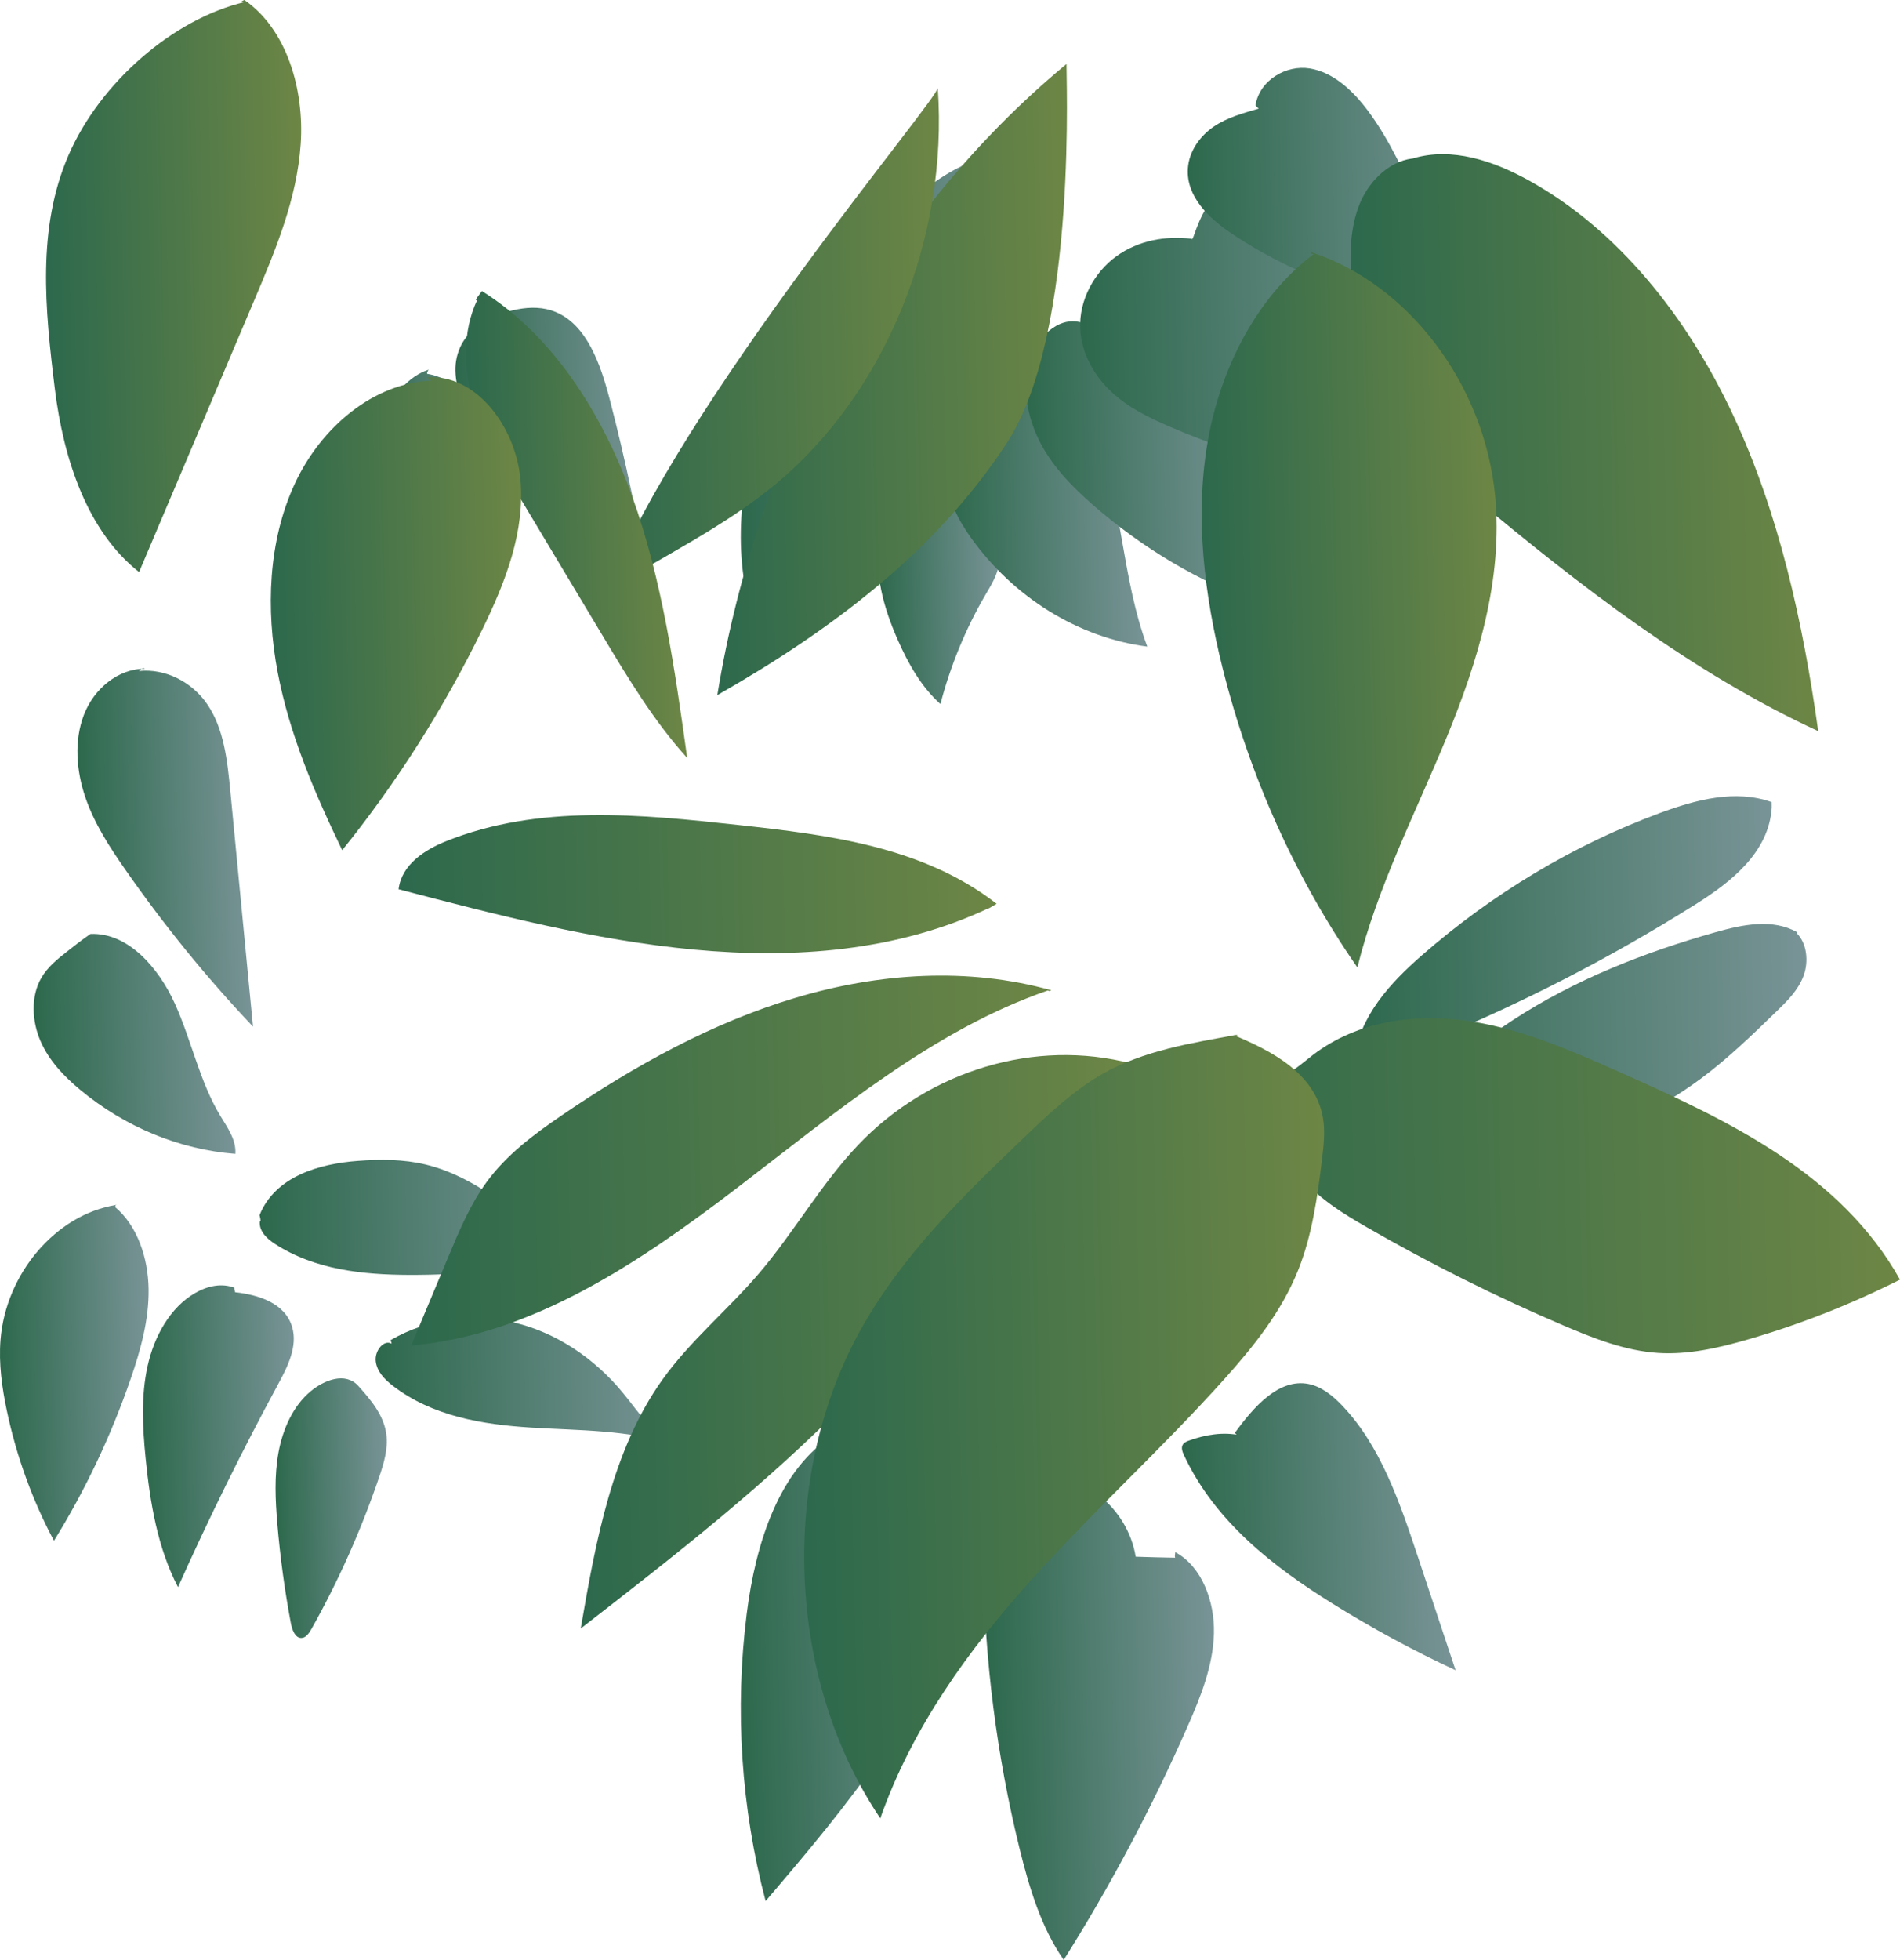 <?xml version="1.0" encoding="UTF-8"?><svg id="Layer_2" xmlns="http://www.w3.org/2000/svg" xmlns:xlink="http://www.w3.org/1999/xlink" viewBox="0 0 1461.33 1506.85"><defs><style>.cls-1{fill:url(#New_swatch_1-3);}.cls-2{fill:url(#New_swatch_1-4);}.cls-3{fill:url(#New_swatch_1-6);}.cls-4{fill:url(#New_swatch_1-7);}.cls-5{fill:url(#New_swatch_1-8);}.cls-6{fill:url(#New_swatch_1-2);}.cls-7{fill:url(#New_swatch_1-5);}.cls-8{fill:url(#New_swatch_1-9);}.cls-9{fill:url(#New_swatch-12);}.cls-10{fill:url(#New_swatch-10);}.cls-11{fill:url(#New_swatch-11);}.cls-12{fill:url(#New_swatch_1-20);}.cls-13{fill:url(#New_swatch_1-18);}.cls-14{fill:url(#New_swatch_1-17);}.cls-15{fill:url(#New_swatch_1-19);}.cls-16{fill:url(#New_swatch_1-16);}.cls-17{fill:url(#New_swatch_1-14);}.cls-18{fill:url(#New_swatch_1-13);}.cls-19{fill:url(#New_swatch_1-10);}.cls-20{fill:url(#New_swatch_1-15);}.cls-21{fill:url(#New_swatch_1-12);}.cls-22{fill:url(#New_swatch_1-11);}.cls-23{fill:url(#New_swatch-7);}.cls-24{fill:url(#New_swatch-4);}.cls-25{fill:url(#New_swatch-5);}.cls-26{fill:url(#New_swatch-9);}.cls-27{fill:url(#New_swatch-8);}.cls-28{fill:url(#New_swatch-6);}.cls-29{fill:url(#New_swatch_1);}.cls-30{fill:url(#New_swatch-2);}.cls-31{fill:url(#New_swatch-3);}.cls-32{fill:url(#New_swatch);}</style><linearGradient id="New_swatch_1" x1="1435.47" y1="448.72" x2="1622.65" y2="457.18" gradientTransform="translate(1487.83) rotate(-180) scale(.5 -1)" gradientUnits="userSpaceOnUse"><stop offset="0" stop-color="#799497"/><stop offset="1" stop-color="#2d694d"/></linearGradient><linearGradient id="New_swatch_1-2" x1="1214.12" y1="389.06" x2="1514.46" y2="402.63" xlink:href="#New_swatch_1"/><linearGradient id="New_swatch_1-3" x1="1042.62" y1="338.51" x2="1392.38" y2="354.31" xlink:href="#New_swatch_1"/><linearGradient id="New_swatch_1-4" x1="764.99" y1="253.78" x2="1308.91" y2="278.35" xlink:href="#New_swatch_1"/><linearGradient id="New_swatch_1-5" x1="699.29" y1="138.71" x2="1144.1" y2="158.8" xlink:href="#New_swatch_1"/><linearGradient id="New_swatch_1-6" x1="1386.34" y1="286.76" x2="1837.71" y2="307.15" xlink:href="#New_swatch_1"/><linearGradient id="New_swatch_1-7" x1="1981.6" y1="338.69" x2="2269.97" y2="351.72" xlink:href="#New_swatch_1"/><linearGradient id="New_swatch_1-8" x1="2195.39" y1="416.36" x2="2402.45" y2="425.71" xlink:href="#New_swatch_1"/><linearGradient id="New_swatch_1-9" x1="2591.47" y1="647.9" x2="2850.97" y2="659.62" xlink:href="#New_swatch_1"/><linearGradient id="New_swatch_1-10" x1="2615.85" y1="797.66" x2="2920.06" y2="811.4" xlink:href="#New_swatch_1"/><linearGradient id="New_swatch_1-11" x1="2743.14" y1="1050.67" x2="2973.13" y2="1061.06" xlink:href="#New_swatch_1"/><linearGradient id="New_swatch_1-12" x1="2519.39" y1="1097.42" x2="2753.16" y2="1107.98" xlink:href="#New_swatch_1"/><linearGradient id="New_swatch_1-13" x1="2377.67" y1="1154.82" x2="2549.84" y2="1162.6" xlink:href="#New_swatch_1"/><linearGradient id="New_swatch_1-14" x1="1937.26" y1="1054.87" x2="2393.18" y2="1075.46" xlink:href="#New_swatch_1"/><linearGradient id="New_swatch_1-15" x1="2084.76" y1="924.07" x2="2572.3" y2="946.09" xlink:href="#New_swatch_1"/><linearGradient id="New_swatch_1-16" x1="243.29" y1="697.47" x2="892.11" y2="726.78" xlink:href="#New_swatch_1"/><linearGradient id="New_swatch_1-17" x1="190.67" y1="793.77" x2="888.96" y2="825.31" xlink:href="#New_swatch_1"/><linearGradient id="New_swatch_1-18" x1="739.64" y1="1168.5" x2="1151.2" y2="1187.1" xlink:href="#New_swatch_1"/><linearGradient id="New_swatch_1-19" x1="1103.82" y1="1309.71" x2="1455.08" y2="1325.58" xlink:href="#New_swatch_1"/><linearGradient id="New_swatch_1-20" x1="1460.36" y1="1264.13" x2="1835.12" y2="1281.06" xlink:href="#New_swatch_1"/><linearGradient id="New_swatch" x1="51.42" y1="887.1" x2="1161.77" y2="937.26" gradientTransform="translate(1487.83) rotate(-180) scale(.5 -1)" gradientUnits="userSpaceOnUse"><stop offset="0" stop-color="#6d8645"/><stop offset="1" stop-color="#2d694d"/></linearGradient><linearGradient id="New_swatch-2" x1="185.67" y1="327.43" x2="886" y2="359.06" xlink:href="#New_swatch"/><linearGradient id="New_swatch-3" x1="668.57" y1="457.37" x2="1120.32" y2="477.78" xlink:href="#New_swatch"/><linearGradient id="New_swatch-4" x1="1321.54" y1="279.03" x2="1878.53" y2="304.19" xlink:href="#New_swatch"/><linearGradient id="New_swatch-5" x1="1521.32" y1="249.04" x2="2046.79" y2="272.77" xlink:href="#New_swatch"/><linearGradient id="New_swatch-6" x1="1925.26" y1="396.44" x2="2250.23" y2="411.12" xlink:href="#New_swatch"/><linearGradient id="New_swatch-7" x1="2168.17" y1="462.15" x2="2555.61" y2="479.65" xlink:href="#New_swatch"/><linearGradient id="New_swatch-8" x1="2505.12" y1="211.99" x2="2901.39" y2="229.89" xlink:href="#New_swatch"/><linearGradient id="New_swatch-9" x1="1439.36" y1="657.99" x2="2355.14" y2="699.36" xlink:href="#New_swatch"/><linearGradient id="New_swatch-10" x1="1348.46" y1="865.03" x2="2341.43" y2="909.88" xlink:href="#New_swatch"/><linearGradient id="New_swatch-11" x1="1222.28" y1="1009.16" x2="2085.21" y2="1048.15" xlink:href="#New_swatch"/><linearGradient id="New_swatch-12" x1="925.15" y1="1077.68" x2="1736.67" y2="1114.34" xlink:href="#New_swatch"/></defs><g id="BG_Plant_Leaves"><g><path class="cls-29" d="M727.99,366.14c13.45,.04,29.22,1.41,36.45,13.91,5.69,9.82,3.59,22.52,3.85,34.17,.14,6.45,1.07,12.96,.1,19.32-1.34,8.77-6.11,16.36-10.48,23.83-15.16,25.92-26.87,54.3-34.62,83.93-14.65-13.09-24.89-31.23-33.08-49.95-10.55-24.08-18.29-51.15-13.53-77.37,4.76-26.22,25.44-50.36,49.71-49.33-.25,.56-.54,1.49,1.61,1.5Z"/><path class="cls-6" d="M756.41,331.25c8.6-18.82,20.07-39.99,39.04-42.66,10.99-1.54,22.09,4.01,30.07,12.47,7.99,8.46,13.25,19.54,17.49,30.82,19.81,52.72,19.72,112.48,39.4,165.26-52.86-6.85-102.82-37.7-135.71-83.81-9.91-13.89-18.63-30.3-17.95-47.95,.68-17.65,14.34-35.51,28.88-32.65-.25,.84-.51,1.68-1.22-1.48Z"/><path class="cls-1" d="M830.96,248.15c10.55-12.36,22.74-25.42,38.1-26.43,12.8-.84,24.9,7.21,33.67,17.52,19.59,23.01,25.67,55.77,31.84,86.58,9.32,46.59,20.62,92.71,33.85,138.14-46.19-16.67-89.67-42.43-127.77-75.7-15.3-13.36-29.95-28.22-39.91-46.72-9.95-18.5-14.79-41.2-9.45-61.89,5.04-19.51,22.51-36.93,40.25-31.73-.51,0-1.02,0-.59,.23Z"/><path class="cls-2" d="M918.03,181.61c5.18-14.95,12.51-32.01,26.62-35,9.65-2.05,19.25,3.48,27.26,9.83,16.93,13.42,30.75,31.12,43.41,49.49,36.06,52.35,63.78,111.13,91.31,169.58-70.83-2.8-141.21-18.96-207.27-47.59-15.8-6.85-31.59-14.56-44.59-26.7-12.99-12.13-23.02-29.35-23.95-48.23-1.1-22.36,11.03-43.9,27.89-56.04,16.87-12.13,37.74-15.81,57.84-13.39,0,.35,.46,.96,1.47-1.95Z"/><path class="cls-7" d="M965.6,81.01c3.22-19.63,23.87-31.31,41.78-28.39,17.91,2.92,32.83,16.73,44.38,32.09,35.03,46.56,48.06,110.8,87.46,152.91-67.52,.87-135.16-19.7-192.72-58.62-16.6-11.22-34.15-27.79-32.9-49.2,.8-13.63,9.54-25.46,20.12-32.58,10.58-7.12,22.88-10.32,34.98-13.88,0,.56,0,1.12-3.11-2.32Z"/><path class="cls-3" d="M780,116.34c16.09,40.04,13.43,87.35-1.85,127.78-15.28,40.43-42.22,74.48-72.97,102.22-45.2,40.78-101.83,72.73-125.47,131.59-16.62-51.16-11.24-108.87,7.33-159.21,18.57-50.34,49.46-94.09,83.61-133.3,29.07-33.37,64.87-65.79,106.8-67.66,0,.28,0,.56,2.55-1.42Z"/><path class="cls-4" d="M368.33,247.43c19.07-7.7,40.19-15.43,59.18-7.49,23.9,9.99,34.44,40.19,41.49,67.26,12.13,46.56,22.06,93.82,29.74,141.52-57.49-22.23-107.18-68.1-137.1-126.59-6.25-12.22-11.79-25.59-11.35-39.6,.44-14.02,8.58-28.61,20.98-32.09-.25,0-.51,0-2.94-3.01Z"/><path class="cls-5" d="M329.62,284.24c-15.36,4.96-27.13,19.32-33.6,35.46-6.47,16.14-8.31,34.02-9.34,51.63-3.74,63.95,2.34,128.59,17.9,190.34,24.74-30.64,45.77-64.91,62.37-101.62,13.99-30.93,25.02-65.26,20.75-99.5-4.27-34.24-27.93-67.49-59.1-73.17-.25-.28-.51-.56,1.02-3.14Z"/><path class="cls-8" d="M106.98,515.86c19.9-1.99,40.44,8.06,52.46,25.64,12.78,18.69,15.45,43.23,17.69,66.5,5.82,60.44,11.64,120.87,17.46,181.31-35.57-37.53-68.53-78.07-98.5-121.14-11.95-17.18-23.57-35.03-30.48-55.3-6.91-20.26-8.73-43.44-1.04-63.36,7.69-19.92,26.2-35.41,46.84-35.39-.76-.56-1.52-1.12-4.44,1.75Z"/><path class="cls-19" d="M69.57,718.05c28.61-1.2,52.17,25.42,64.96,53.65,12.79,28.23,19.06,60.03,34.97,86.26,5.46,9.01,12.32,18.39,11.5,29.18-42.92-3.34-84.86-20.64-119.23-49.16-12.29-10.2-23.89-22.18-30.57-37.46-6.68-15.27-7.68-34.39,.59-48.69,4.93-8.52,12.59-14.6,20.05-20.47,5.92-4.66,11.85-9.31,17.73-13.31Z"/><path class="cls-22" d="M88.55,928.05c17.17,14.46,25.38,39.12,25.74,62.93,.37,23.81-6.17,47.08-13.85,69.33-15.11,43.79-34.94,85.6-58.93,124.27-16.58-31.08-28.85-64.95-36.26-100.07-3.76-17.79-6.28-36.11-4.85-54.32,4.01-51.13,42.69-96.43,88.91-103.78,0-.56,0-1.12-.76,1.63Z"/><path class="cls-21" d="M180.83,993.52c17.68,1.92,38.5,8.2,43.9,26.85,4.25,14.67-3.32,30-10.48,43.23-27.66,51.05-53.46,103.32-77.34,156.63-15.61-29.91-21.49-64.73-24.9-99.03-2.35-23.61-3.62-47.78,1.49-70.85,5.1-23.07,17.43-45.17,36.52-56.18,9.48-5.47,20.55-8.01,30.75-3.92-.51-.28-1.02-.56,.07,3.28Z"/><path class="cls-18" d="M275.64,1065.63c9.49,10.6,19.47,22.23,21.47,36.95,1.53,11.26-1.91,22.55-5.54,33.21-13.83,40.59-31.27,79.7-51.99,116.56-1.86,3.3-4.34,6.98-7.86,6.99-4.78,.02-7.08-6.33-8.05-11.49-4.72-25.13-8.18-50.54-10.35-76.09-1.56-18.38-2.45-37.08,.89-55.18,3.33-18.1,11.31-35.73,24.67-46.88,10.16-8.49,26.73-15.29,36.77-4.08Z"/><path class="cls-17" d="M300.64,1030.2c28.89-16.62,63.2-20.98,95.04-13.34,31.84,7.65,61.08,27.04,83.04,53.57,12.42,15.01,23.45,32.94,40.54,40.56-35.68-11.88-73.64-11.07-110.85-13.42-37.21-2.35-75.89-8.64-106.41-32.23-5.99-4.63-11.99-10.64-13.01-18.63-1.02-7.99,6.1-17.06,12.17-13.65,.03-1.3-1.1-2.52-.51-2.86Z"/><path class="cls-20" d="M199.63,934.25c12.02-29.89,45.97-39.51,75.58-41.72,17.42-1.3,35.09-1.3,52.15,2.8,43.95,10.56,78.62,46.49,117.75,70.94-42.88,9.41-86.62,14.08-130.34,13.92-35.6-.13-72.61-3.93-103.3-23.82-6.02-3.9-12.36-9.68-11.65-17.36,.51,0,1.02,0-.19-4.77Z"/><path class="cls-16" d="M1362.63,616.7c-27.81-9.94-58.13-1.93-85.85,8.33-66.26,24.5-128.61,61.77-183.37,109.61-23.97,20.94-47.95,46.77-52.03,80.18,20.47,.53,40.34-6.97,59.52-14.84,70.04-28.74,137.97-63.73,202.9-104.52,27.23-17.11,56.79-39.91,58.89-74.69,0,.56,0,1.12-.06-4.06Z"/><path class="cls-14" d="M1382.34,716.8c-19.03-10.8-42-5.97-62.73-.12-54.52,15.39-108.14,36.32-156.54,67.96-48.4,31.64-91.53,74.46-120.32,127.75,92.32-12.17,188.56-25.89,265.6-83.23,20.64-15.36,39.41-33.54,58.12-51.67,8.09-7.84,16.44-16.07,20.6-27.02,4.16-10.95,2.76-25.44-5.33-33.14,0,.84,0,1.68,.6-.53Z"/><path class="cls-13" d="M949.75,1101.64c14.51-19.97,33.82-42.08,56.66-37.58,9.95,1.96,18.5,8.9,25.84,16.56,29.45,30.77,44.34,74.36,58.3,116.36,9.66,29.06,19.31,58.12,28.97,87.17-32.42-15.06-64.05-32.18-94.69-51.25-45.41-28.28-90.42-63.02-114.24-114.15-1.13-2.42-2.21-5.35-1.03-7.75,.91-1.87,2.89-2.72,4.73-3.38,12.9-4.65,26.49-6.94,39.95-4.02,0,.28,0,.56,0,.84,0,1.12,0,2.24-4.49-2.79Z"/><path class="cls-15" d="M903.91,1193.36c20.34,10.85,30.43,37.67,29.75,62.56-.68,24.89-10.12,48.37-19.97,70.78-27.53,62.67-59.52,122.97-95.57,180.14-17.32-24.92-26.53-55.43-33.98-85.72-17.5-71.18-26.89-144.78-27.87-218.53-.22-16.84,.38-35.01,9.66-48.4,7.55-10.88,19.88-16.78,32.21-18.48,34.14-4.71,69.3,23.83,75.35,61.15,10.4,.32,20.81,.65,31.22,.78-.76,.28-1.52,.56-.79-4.29Z"/><path class="cls-12" d="M747.21,1095.1c11.49,39.31,6.92,82.46-4.43,121.82-27.52,95.43-91.66,171.77-153.94,244.69-18.86-71.52-23.83-147.44-14.49-221.2,6.8-53.67,24.76-111.43,67.75-137.72,32.42-19.82,72.32-17.25,108.66-8.33-.76-1.12-1.52-2.24-3.56,.74Z"/><path class="cls-32" d="M904.71,850.57c15.89-12.83,35.45-20.08,55.15-20.43,7.36-.13,14.84,.66,22-1.25,10.59-2.82,19.13-11.12,28.09-17.94,34.43-26.24,78.97-32.15,120.44-25.84,41.47,6.31,80.77,23.76,119.57,41.07,80.28,35.82,165.86,76.45,211.37,157.65-37.57,18.91-76.6,34.27-116.54,45.86-22.72,6.6-46.09,12.01-69.55,10.5-25.11-1.61-49.21-11.06-72.67-21.08-51.69-22.06-102.25-47.31-151.38-75.59-17.6-10.13-35.32-20.9-49.04-36.72-13.72-15.82-23.05-37.67-20.33-59.34-28.38-1.83-57.24,7.21-79.29,27.07-1.95-5.82-1.69-12.5,.94-18,1.6,.71,3.2,1.41,1.22-5.97Z"/><path class="cls-30" d="M1087.23,121.64c29.53-8.59,60.97,1.84,88.28,16.9,68.88,37.98,122.16,105.13,157.43,180.58,35.27,75.46,53.73,159.14,65.49,243.02-96.67-44.6-183.32-111.66-266.84-181.42-25.96-21.68-52.31-44.42-69.04-75.22-14.48-26.65-20.82-57.81-23.13-88.76-1.53-20.51-1.23-41.92,6.6-60.6,7.83-18.68,24.8-33.95,43.65-34.55-.69,1.51-1.37,3.02-2.43,.04Z"/><path class="cls-31" d="M1008.65,193.94c74.81,24.54,133,101.62,141.28,187.14,6.19,63.85-13.21,127.35-37.28,185.84-24.07,58.48-53.27,114.95-68.68,176.88-47.49-68.41-82.89-146.99-103.63-230.03-14.05-56.28-21.39-115.73-11.68-173.11,9.71-57.38,38.15-112.62,81.86-145.43-1.37,0-2.74,0-1.87-1.27Z"/><path class="cls-24" d="M774.41,340.56c-55.8,85.39-137.9,145.49-222.7,193.87,31-191.26,127.59-368.71,268.66-485.32-1.03,0,9.83,206.05-45.97,291.45Z"/><path class="cls-25" d="M721.24,67.49c8.3,116.15-40.63,235.36-125.26,305.19-39.86,32.89-86.09,54.84-129.37,81.98,56.56-145.53,255.44-378.74,254.63-387.17Z"/><path class="cls-28" d="M370.65,223.79c54.43,34.01,92.49,93.85,115.59,157.92,23.11,64.07,32.78,132.9,42.3,201.04-25.65-28.26-45.82-61.87-65.81-95.23-21.05-35.14-42.11-70.28-63.16-105.42-13.64-22.77-27.44-45.87-35.22-71.77-7.79-25.9-8.98-55.37,2.8-79.95-1.37,.76-2.74,1.52,3.5-6.6Z"/><path class="cls-23" d="M328.49,290.14c36.95-2.88,67.69,37.03,71.71,77.61,4.02,40.58-11.67,80.22-29.23,116.16-29.77,60.95-66.03,118.04-107.79,169.75-21-43.55-40.49-88.65-49.65-136.93-9.16-48.28-7.27-100.46,13-144.43,20.27-43.97,60.91-78.01,105.64-79.68-.34,0-.69,0-3.68-2.48Z"/><path class="cls-27" d="M187.97,0c32.51,22.44,46.16,68.64,43.29,110.79-2.87,42.15-19.37,81.52-35.6,119.81-29.57,69.75-59.13,139.49-88.7,209.24-39.99-31.44-58.14-87.15-64.77-140.79-7.59-61.49-13.83-123.52,10.42-179.53C76.86,63.53,133.06,14.57,188.29,1.55c-2.06,0-4.11,0-.31-1.55Z"/><path class="cls-26" d="M766.53,694.87c-56.72-44.04-129.2-52.97-198.24-60.54-75.49-8.28-154.01-16.18-225.28,12.46-16.33,6.56-34.13,17.93-36.47,36.91,75.08,19.59,150.49,39.23,227.37,46.41,76.88,7.17,155.87,1.45,226.86-32.03-1.71,1.13-3.43,2.27,5.77-3.21Z"/><path class="cls-10" d="M808.6,761.38c-64.26-17.95-132.65-13.34-196.64,5.73-64,19.07-123.95,52.16-180.29,90.67-21,14.36-41.91,29.84-57.42,51.05-12.56,17.18-21.08,37.45-29.46,57.49-9.51,22.71-19.01,45.42-28.52,68.12,92.04-7.81,174.71-63.06,250.55-121.07,75.84-58.01,151.04-121.49,239.16-151.87,.69,.38,1.37,.76,2.61-.12Z"/><path class="cls-11" d="M870.06,817.67c-73.48-19.25-155.15,5.05-209.86,62.42-28.52,29.91-49.54,67.42-76.51,99.01-24.04,28.16-52.71,51.5-74.39,81.9-38.36,53.79-51.08,123.85-62.65,191.06,71.69-55.61,143.63-111.46,207.7-177.4,29.3-30.16,56.83-62.31,84.35-94.45,43.5-50.8,87-101.6,128.96-154.16,0,.76,0,1.51-.04,2.3,.68,1.13,1.36,2.27,2.44-10.68Z"/><path class="cls-9" d="M948.75,795.79c29.26,12.15,62.71,29.5,68.69,63.32,1.87,10.55,.65,21.44-.64,32.1-3.52,29.11-7.65,58.55-18.41,85.42-12.85,32.08-34.47,58.83-56.83,83.77-47.83,53.36-100.59,101.13-148.49,154.41-47.9,53.29-91.48,113.24-116.03,183.2-71.73-106.42-78.24-261.14-15.76-374.42,32.23-58.43,79.68-104.44,126.57-149.23,18.8-17.96,37.86-36.04,59.97-48.61,32.04-18.21,68.56-23.82,104.11-30.29-1.71,1.51-3.42,3.02-3.17,.33Z"/></g></g></svg>